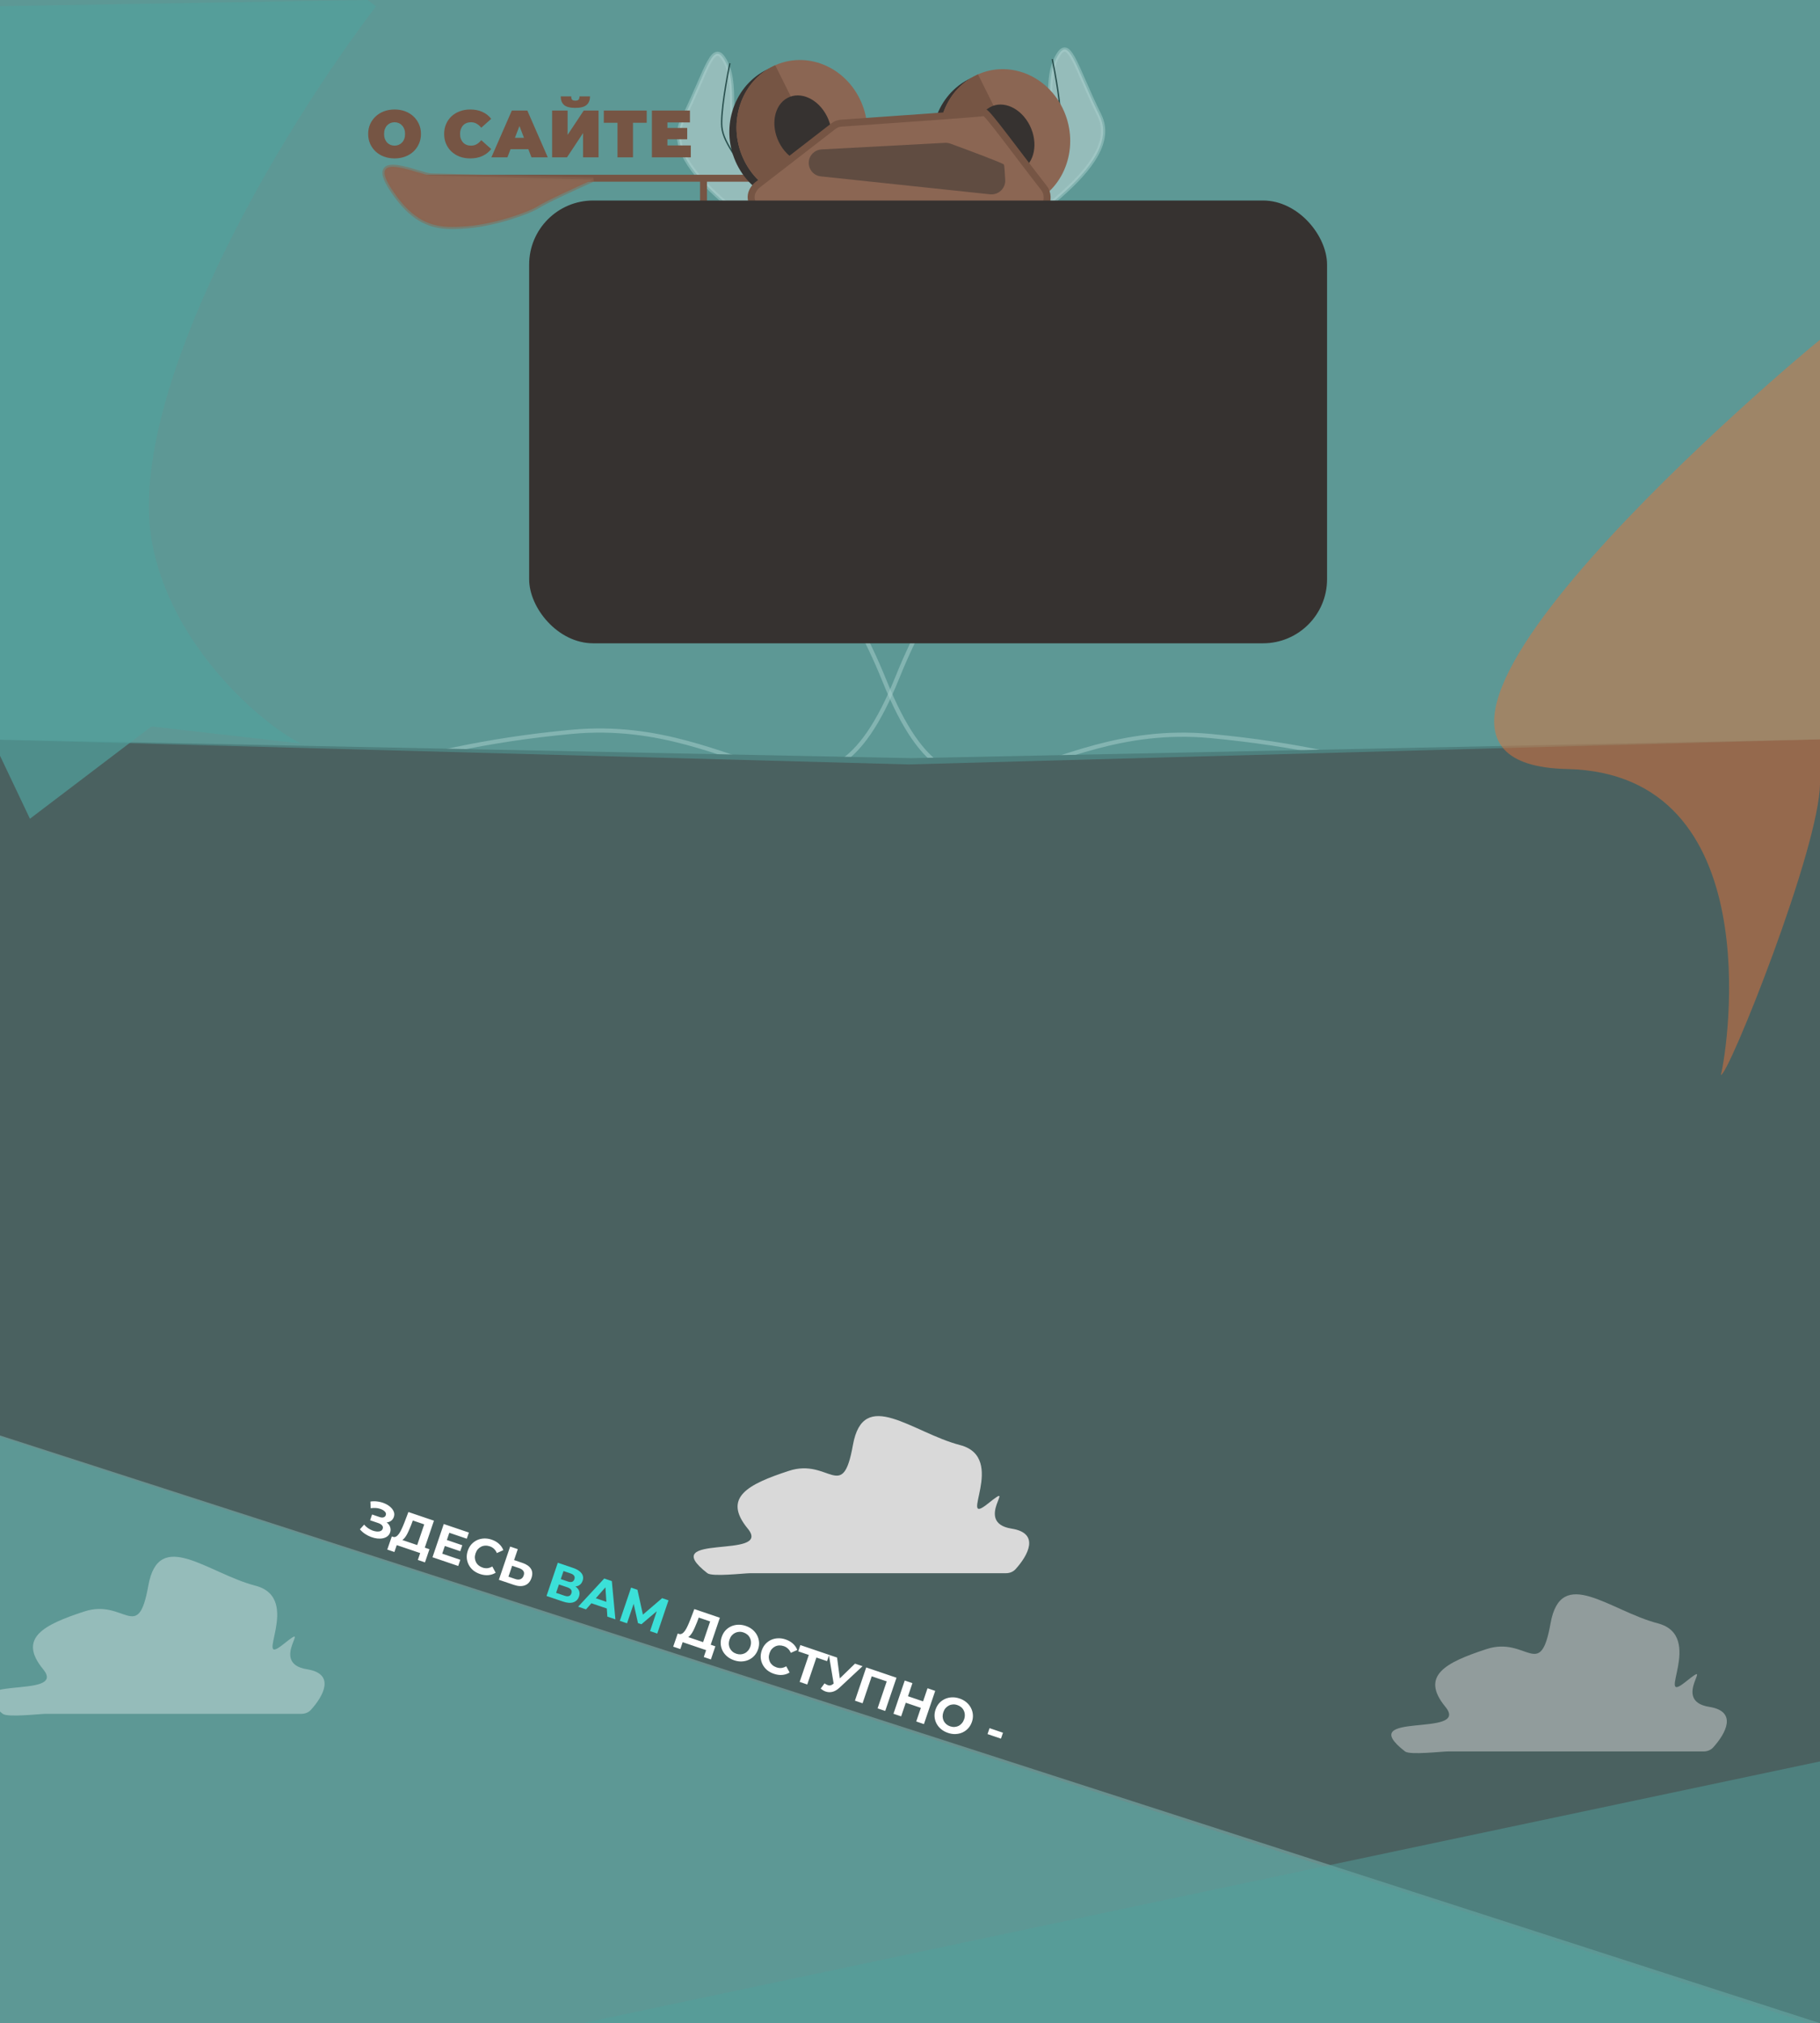 <svg width="1307" height="1453" viewBox="0 0 1307 1453" fill="none" xmlns="http://www.w3.org/2000/svg">
<rect x="0" y="0" width="1307" height="1453" fill="#808080" stroke="none"/>
<g clip-path="url(#clip0_98_52)">
<rect width="1307" height="1453" fill="#52A19D" fill-opacity="0.5"/>
<path d="M789.549 82.888C807.716 119.777 727.915 162.929 694.163 194.001L717.678 128.378L731.806 108.889C731.541 104.461 733.927 95.233 745.59 93.747C760.168 91.89 749.085 61.27 758.353 42.401C767.622 23.531 771.382 46 789.549 82.888Z" fill="#D9D9D9"/>
<path d="M-11.281 531.029C36.883 598.996 -14.078 600.707 111.946 585.61C237.969 570.513 282.706 537.564 410.474 525.591C538.243 513.619 589.733 621.799 644.356 486.715C698.978 351.632 729.54 440.008 712.86 340.78C696.179 241.552 660.41 225.073 694.163 194.001M694.163 194.001C727.915 162.929 807.716 119.777 789.549 82.888C771.382 46 767.622 23.531 758.353 42.401C749.085 61.27 760.168 91.89 745.59 93.747C733.927 95.233 731.541 104.461 731.806 108.889L717.678 128.378L694.163 194.001Z" stroke="white" stroke-opacity="0.5" stroke-width="3"/>
<path d="M686.569 201.344C687.654 199.293 719.123 160.863 733.213 137.555C747.304 114.246 760.384 100.628 761.476 88.059C762.35 78.004 757.965 53.447 755.664 42.426" stroke="black"/>
<path d="M490.282 85.888C472.115 122.777 551.916 165.929 585.668 197.001L562.153 131.378L548.025 111.889C548.29 107.461 545.904 98.233 534.241 96.747C519.663 94.89 530.746 64.27 521.478 45.401C512.209 26.531 508.449 49 490.282 85.888Z" fill="#D9D9D9"/>
<path d="M1291.11 534.029C1242.95 601.996 1293.91 603.707 1167.89 588.61C1041.86 573.513 997.125 540.564 869.357 528.591C741.589 516.619 690.098 624.799 635.475 489.715C580.853 354.632 550.291 443.008 566.971 343.78C583.652 244.552 619.421 228.073 585.668 197.001M585.668 197.001C551.916 165.929 472.115 122.777 490.282 85.888C508.449 49 512.209 26.531 521.478 45.401C530.746 64.27 519.663 94.89 534.241 96.747C545.904 98.233 548.29 107.461 548.025 111.889L562.153 131.378L585.668 197.001Z" stroke="white" stroke-opacity="0.5" stroke-width="3"/>
<path d="M593.262 204.344C592.177 202.293 560.708 163.863 546.618 140.555C532.527 117.246 519.447 103.628 518.355 91.059C517.481 81.004 521.866 56.447 524.167 45.426" stroke="black"/>
<path d="M-9 531L654.534 544.5L1307 531V1028V1453L-9 1028V531Z" fill="#4A6160"/>
<path d="M-10 0H1307V531L652.537 549L-10 531V0Z" fill="#52A19D" fill-opacity="0.5"/>
<path d="M108.788 387.249C92.816 290.903 182.656 120.245 270 4.481L264.011 0L-2.513 4.481L-10 521.684L21.5 588L108.788 521.684L216 533.965C189.88 521.268 121.565 464.325 108.788 387.249Z" fill="#52A19D" fill-opacity="0.7"/>
<path d="M306 128C386.273 128 452.481 128 505.215 128M656 128C637.124 128 587.617 128 505.215 128M505.215 443.139V450V128" stroke="#765544" stroke-width="5"/>
<path d="M283.353 113.768C280.633 113.768 278.105 113.336 275.769 112.472C273.465 111.608 271.465 110.392 269.769 108.824C268.073 107.224 266.745 105.352 265.785 103.208C264.857 101.064 264.393 98.728 264.393 96.2C264.393 93.64 264.857 91.304 265.785 89.192C266.745 87.048 268.073 85.192 269.769 83.624C271.465 82.024 273.465 80.792 275.769 79.928C278.105 79.064 280.633 78.632 283.353 78.632C286.105 78.632 288.633 79.064 290.937 79.928C293.241 80.792 295.241 82.024 296.937 83.624C298.633 85.192 299.945 87.048 300.873 89.192C301.833 91.304 302.313 93.64 302.313 96.2C302.313 98.728 301.833 101.064 300.873 103.208C299.945 105.352 298.633 107.224 296.937 108.824C295.241 110.392 293.241 111.608 290.937 112.472C288.633 113.336 286.105 113.768 283.353 113.768ZM283.353 104.6C284.409 104.6 285.385 104.408 286.281 104.024C287.209 103.64 288.009 103.096 288.681 102.392C289.385 101.656 289.929 100.776 290.313 99.752C290.697 98.696 290.889 97.512 290.889 96.2C290.889 94.888 290.697 93.72 290.313 92.696C289.929 91.64 289.385 90.76 288.681 90.056C288.009 89.32 287.209 88.76 286.281 88.376C285.385 87.992 284.409 87.8 283.353 87.8C282.297 87.8 281.305 87.992 280.377 88.376C279.481 88.76 278.681 89.32 277.977 90.056C277.305 90.76 276.777 91.64 276.393 92.696C276.009 93.72 275.817 94.888 275.817 96.2C275.817 97.512 276.009 98.696 276.393 99.752C276.777 100.776 277.305 101.656 277.977 102.392C278.681 103.096 279.481 103.64 280.377 104.024C281.305 104.408 282.297 104.6 283.353 104.6ZM337.677 113.768C334.989 113.768 332.493 113.352 330.189 112.52C327.917 111.656 325.933 110.44 324.237 108.872C322.573 107.304 321.277 105.448 320.349 103.304C319.421 101.16 318.957 98.792 318.957 96.2C318.957 93.608 319.421 91.24 320.349 89.096C321.277 86.952 322.573 85.096 324.237 83.528C325.933 81.96 327.917 80.76 330.189 79.928C332.493 79.064 334.989 78.632 337.677 78.632C340.973 78.632 343.885 79.208 346.413 80.36C348.973 81.512 351.085 83.176 352.749 85.352L345.597 91.736C344.605 90.488 343.501 89.528 342.285 88.856C341.101 88.152 339.757 87.8 338.253 87.8C337.069 87.8 335.997 87.992 335.037 88.376C334.077 88.76 333.245 89.32 332.541 90.056C331.869 90.792 331.341 91.688 330.957 92.744C330.573 93.768 330.381 94.92 330.381 96.2C330.381 97.48 330.573 98.648 330.957 99.704C331.341 100.728 331.869 101.608 332.541 102.344C333.245 103.08 334.077 103.64 335.037 104.024C335.997 104.408 337.069 104.6 338.253 104.6C339.757 104.6 341.101 104.264 342.285 103.592C343.501 102.888 344.605 101.912 345.597 100.664L352.749 107.048C351.085 109.192 348.973 110.856 346.413 112.04C343.885 113.192 340.973 113.768 337.677 113.768ZM352.871 113L367.559 79.4H378.695L393.383 113H381.671L370.823 84.776H375.239L364.391 113H352.871ZM361.607 107.144L364.487 98.984H379.943L382.823 107.144H361.607ZM396.484 113V79.4H407.62V96.872L419.188 79.4H429.844V113H418.708V95.576L407.188 113H396.484ZM413.14 77.48C409.332 77.48 406.628 76.776 405.028 75.368C403.46 73.928 402.676 71.88 402.676 69.224H410.212C410.212 70.28 410.42 71.064 410.836 71.576C411.284 72.056 412.052 72.296 413.14 72.296C414.26 72.296 415.044 72.056 415.492 71.576C415.94 71.064 416.164 70.28 416.164 69.224H423.7C423.7 71.88 422.884 73.928 421.252 75.368C419.652 76.776 416.948 77.48 413.14 77.48ZM443.444 113V85.736L445.892 88.184H433.604V79.4H464.42V88.184H452.132L454.58 85.736V113H443.444ZM478.524 91.88H493.5V100.04H478.524V91.88ZM479.292 104.456H496.092V113H468.156V79.4H495.468V87.944H479.292V104.456Z" fill="#765544"/>
<ellipse cx="47.962" cy="50" rx="47.962" ry="50" transform="matrix(0.88 -0.475 0.446 0.895 652.626 80.102)" fill="#363230"/>
<ellipse cx="47.022" cy="50" rx="47.022" ry="50" transform="matrix(0.88 -0.475 0.446 0.895 657.866 77.27)" fill="#8B6653"/>
<path fill-rule="evenodd" clip-rule="evenodd" d="M702.329 53.398L746.783 142.678C745.82 143.298 744.828 143.885 743.808 144.436C720.96 156.781 692.46 146.749 680.152 122.029C667.844 97.31 676.388 67.263 699.236 54.919C700.256 54.367 701.288 53.861 702.329 53.398Z" fill="#765544"/>
<ellipse cx="19.593" cy="25.167" rx="19.593" ry="25.167" transform="matrix(0.88 -0.475 0.446 0.895 693.831 86.239)" fill="#363230"/>
<ellipse cx="47.962" cy="50" rx="47.962" ry="50" transform="matrix(0.88 -0.475 0.446 0.895 507 73.535)" fill="#363230"/>
<ellipse cx="47.022" cy="50" rx="47.022" ry="50" transform="matrix(0.88 -0.475 0.446 0.895 512.24 70.704)" fill="#8B6653"/>
<path fill-rule="evenodd" clip-rule="evenodd" d="M556.703 46.831L601.157 136.112C600.194 136.731 599.202 137.318 598.182 137.869C575.334 150.214 546.834 140.182 534.526 115.462C522.218 90.743 530.762 60.696 553.61 48.352C554.63 47.801 555.662 47.294 556.703 46.831Z" fill="#765544"/>
<ellipse cx="19.593" cy="25.167" rx="19.593" ry="25.167" transform="matrix(0.88 -0.475 0.446 0.895 548.205 79.672)" fill="#363230"/>
<path d="M707.014 80.837C708.728 80.311 731.947 112.302 749.737 135.012C755.472 142.333 749.469 155.328 740.17 155.156L549.245 151.617C541.432 151.473 536.796 142.823 541.003 136.237L541.539 135.397C542.158 134.428 542.94 133.573 543.849 132.869L598.592 90.533C600.159 89.321 602.043 88.603 604.019 88.467C639.417 86.038 705.119 81.419 707.014 80.837Z" fill="#8B6653" stroke="#765544" stroke-width="5"/>
<path d="M589.984 107.31L678.595 102.588C679.937 102.517 681.273 102.713 682.536 103.174C696.223 108.171 720.406 117.196 720.95 118.203C721.277 118.808 721.611 123.801 721.879 129.286C722.175 135.346 716.957 140.184 710.924 139.545L589.477 126.667C580.488 125.714 577.561 114.076 585.029 108.984C586.497 107.984 588.21 107.405 589.984 107.31Z" fill="#363230" fill-opacity="0.5"/>
<rect x="380" y="144" width="573" height="318" rx="46" fill="#363230"/>
<path d="M281 135.5C262.5 107 302 126 309.5 126L426 129C415.167 133.833 392.1 144.4 386.5 148C379.5 152.5 355 161 335.5 162.5C316 164 299.5 164 281 135.5Z" fill="#8B6653" stroke="#8B6653" stroke-opacity="0.5" stroke-width="3"/>
<path d="M1125.28 552.287C943.554 548.284 1292.82 255.01 1307 244V562.297C1307 608.339 1240.89 773.327 1235.82 771.992C1240.89 752.14 1270.66 555.49 1125.28 552.287Z" fill="#E0733A" fill-opacity="0.5"/>
<path d="M1307 1265L418 1453H1307V1265Z" fill="#52A19D" fill-opacity="0.5"/>
<path d="M722.462 1129.83H550H538.895C534.407 1129.83 511.545 1132.58 508 1129.83C470 1100.33 555.5 1120.33 537 1097.83C518.5 1075.33 537.5 1065.83 566.5 1056.33C595.5 1046.83 605 1079.83 612.5 1037.83C620 995.832 655 1028.83 689.5 1037.83C724 1046.83 687 1097.83 709.5 1079.83C732 1061.83 698 1093.33 726.5 1097.83C747.109 1101.09 738.223 1117.11 729.309 1126.93C727.568 1128.85 725.053 1129.83 722.462 1129.83Z" fill="#D9D9D9"/>
<path d="M1223.46 1257.83H1051H1039.9C1035.41 1257.83 1012.55 1260.58 1009 1257.83C971 1228.33 1056.5 1248.33 1038 1225.83C1019.5 1203.33 1038.5 1193.83 1067.5 1184.33C1096.5 1174.83 1106 1207.83 1113.5 1165.83C1121 1123.83 1156 1156.83 1190.5 1165.83C1225 1174.83 1188 1225.83 1210.5 1207.83C1233 1189.83 1199 1221.33 1227.5 1225.83C1248.11 1229.09 1239.22 1245.11 1230.31 1254.93C1228.57 1256.85 1226.05 1257.83 1223.46 1257.83Z" fill="#D9D9D9" fill-opacity="0.5"/>
<path d="M216.462 1230.83H44H32.895C28.407 1230.83 5.545 1233.58 2 1230.83C-36.001 1201.33 49.5 1221.33 31 1198.83C12.5 1176.33 31.5 1166.83 60.5 1157.33C89.5 1147.83 99 1180.83 106.5 1138.83C114 1096.83 149 1129.83 183.5 1138.83C218 1147.83 181 1198.83 203.5 1180.83C226 1162.83 192 1194.33 220.5 1198.83C241.109 1202.09 232.223 1218.11 223.309 1227.93C221.568 1229.85 219.053 1230.83 216.462 1230.83Z" fill="#D9D9D9"/>
<path d="M-9 1029L1299 1453H-9V1029Z" fill="#52A19D" fill-opacity="0.5"/>
<path d="M258.454 1098.31L261.501 1094.94C262.315 1095.9 263.244 1096.75 264.287 1097.48C265.361 1098.2 266.447 1098.77 267.545 1099.2C268.673 1099.6 269.735 1099.84 270.728 1099.9C271.745 1099.96 272.611 1099.84 273.326 1099.52C274.064 1099.22 274.564 1098.68 274.827 1097.9C275.135 1097 274.988 1096.2 274.385 1095.51C273.789 1094.8 272.866 1094.24 271.616 1093.81L265.787 1091.83L267.199 1087.67L272.619 1089.51C273.733 1089.89 274.673 1089.96 275.441 1089.71C276.232 1089.47 276.762 1088.96 277.032 1088.16C277.264 1087.48 277.222 1086.86 276.906 1086.29C276.598 1085.71 276.081 1085.18 275.355 1084.7C274.652 1084.23 273.808 1083.85 272.823 1083.54C271.838 1083.23 270.773 1083.04 269.627 1082.98C268.482 1082.93 267.343 1082.99 266.211 1083.19L265.987 1078.37C267.803 1078.09 269.613 1078.1 271.417 1078.38C273.253 1078.65 274.939 1079.14 276.475 1079.84C278.043 1080.52 279.374 1081.38 280.468 1082.41C281.571 1083.42 282.35 1084.52 282.807 1085.71C283.263 1086.9 283.275 1088.14 282.843 1089.41C282.457 1090.55 281.818 1091.46 280.927 1092.14C280.035 1092.83 278.974 1093.23 277.744 1093.34C276.536 1093.47 275.251 1093.3 273.887 1092.83L274.44 1091.65C276.031 1092.19 277.313 1092.93 278.287 1093.87C279.291 1094.79 279.95 1095.84 280.262 1097.01C280.605 1098.17 280.568 1099.36 280.151 1100.59C279.765 1101.72 279.111 1102.64 278.189 1103.34C277.297 1104.03 276.224 1104.5 274.971 1104.76C273.717 1105.02 272.369 1105.07 270.928 1104.91C269.487 1104.75 268.013 1104.39 266.506 1103.82C265.021 1103.27 263.583 1102.54 262.192 1101.64C260.808 1100.71 259.562 1099.6 258.454 1098.31ZM298.905 1111.67L304.646 1094.76L296.464 1091.98L295.181 1095.43C294.612 1096.88 294.035 1098.24 293.451 1099.51C292.89 1100.79 292.299 1101.94 291.679 1102.94C291.066 1103.93 290.428 1104.72 289.764 1105.33C289.123 1105.95 288.453 1106.32 287.754 1106.44L282.112 1103.69C282.922 1103.99 283.689 1103.93 284.412 1103.52C285.158 1103.11 285.872 1102.43 286.553 1101.47C287.241 1100.48 287.9 1099.29 288.531 1097.88C289.184 1096.48 289.833 1094.94 290.48 1093.26L293.288 1085.89L311.628 1092.11L304.359 1113.52L298.905 1111.67ZM278.122 1112.86L281.362 1103.43L308.394 1112.61L305.188 1122.05L300.075 1120.32L301.753 1115.37L284.913 1109.66L283.235 1114.6L278.122 1112.86ZM320.501 1105.85L331.989 1109.75L330.531 1114.04L319.043 1110.14L320.501 1105.85ZM317.577 1115.8L330.564 1120.21L329.06 1124.64L310.584 1118.37L318.686 1094.51L336.719 1100.63L335.214 1105.06L322.669 1100.8L317.577 1115.8ZM344.665 1130.4C342.824 1129.77 341.209 1128.9 339.818 1127.77C338.459 1126.62 337.388 1125.29 336.607 1123.79C335.826 1122.28 335.361 1120.66 335.211 1118.94C335.084 1117.22 335.326 1115.47 335.935 1113.67C336.545 1111.88 337.422 1110.34 338.568 1109.05C339.736 1107.78 341.089 1106.78 342.626 1106.06C344.186 1105.35 345.85 1104.96 347.619 1104.9C349.395 1104.82 351.215 1105.1 353.079 1105.73C355.147 1106.43 356.887 1107.43 358.299 1108.72C359.741 1109.99 360.795 1111.52 361.461 1113.29L356.805 1115.36C356.303 1114.15 355.629 1113.15 354.784 1112.35C353.946 1111.54 352.936 1110.93 351.754 1110.53C350.641 1110.15 349.556 1109.98 348.501 1110.03C347.446 1110.08 346.462 1110.33 345.548 1110.78C344.635 1111.23 343.827 1111.85 343.124 1112.65C342.444 1113.46 341.911 1114.43 341.526 1115.57C341.14 1116.71 340.971 1117.8 341.018 1118.86C341.088 1119.92 341.348 1120.91 341.798 1121.82C342.249 1122.74 342.878 1123.53 343.686 1124.21C344.494 1124.89 345.455 1125.42 346.569 1125.8C347.751 1126.2 348.919 1126.34 350.073 1126.23C351.235 1126.09 352.387 1125.68 353.529 1125.01L355.963 1129.48C354.356 1130.48 352.588 1131.06 350.66 1131.22C348.754 1131.38 346.756 1131.11 344.665 1130.4ZM375.251 1122.46C378.137 1123.44 380.144 1124.84 381.272 1126.67C382.408 1128.48 382.54 1130.66 381.668 1133.23C380.742 1135.96 379.165 1137.73 376.937 1138.54C374.731 1139.37 372.095 1139.26 369.027 1138.21L358.255 1134.56L366.357 1110.7L371.845 1112.56L369.183 1120.4L375.251 1122.46ZM370.109 1134.02C371.518 1134.5 372.751 1134.52 373.808 1134.1C374.866 1133.67 375.622 1132.79 376.077 1131.45C376.525 1130.13 376.436 1129.05 375.811 1128.2C375.216 1127.34 374.203 1126.67 372.771 1126.18L367.794 1124.49L365.132 1132.33L370.109 1134.02ZM504.236 1181.39L509.977 1164.48L501.795 1161.7L500.512 1165.14C499.943 1166.6 499.366 1167.96 498.782 1169.23C498.221 1170.51 497.63 1171.65 497.01 1172.66C496.397 1173.64 495.759 1174.44 495.095 1175.05C494.454 1175.67 493.784 1176.04 493.085 1176.15L487.443 1173.4C488.253 1173.7 489.02 1173.65 489.743 1173.23C490.489 1172.83 491.203 1172.14 491.884 1171.18C492.572 1170.2 493.231 1169.01 493.862 1167.6C494.515 1166.2 495.164 1164.66 495.811 1162.98L498.619 1155.6L516.958 1161.83L509.69 1183.24L504.236 1181.39ZM483.453 1182.58L486.693 1173.15L513.725 1182.33L510.519 1191.77L505.406 1190.03L507.084 1185.09L490.244 1179.37L488.566 1184.31L483.453 1182.58ZM527.196 1192.37C525.309 1191.73 523.664 1190.83 522.258 1189.67C520.876 1188.52 519.783 1187.18 518.979 1185.67C518.198 1184.16 517.733 1182.55 517.583 1180.82C517.456 1179.11 517.694 1177.36 518.295 1175.59C518.897 1173.82 519.771 1172.29 520.917 1171C522.085 1169.73 523.449 1168.73 525.009 1168.02C526.569 1167.31 528.248 1166.92 530.047 1166.84C531.846 1166.77 533.678 1167.05 535.541 1167.68C537.427 1168.32 539.05 1169.22 540.41 1170.36C541.793 1171.52 542.874 1172.85 543.655 1174.35C544.459 1175.87 544.936 1177.49 545.085 1179.21C545.243 1180.91 545.017 1182.66 544.407 1184.46C543.805 1186.23 542.917 1187.76 541.74 1189.06C540.572 1190.34 539.208 1191.33 537.648 1192.05C536.119 1192.74 534.455 1193.13 532.655 1193.2C530.879 1193.28 529.059 1193.01 527.196 1192.37ZM528.759 1187.66C529.827 1188.02 530.866 1188.17 531.876 1188.11C532.908 1188.05 533.881 1187.8 534.794 1187.35C535.707 1186.9 536.504 1186.27 537.184 1185.46C537.887 1184.66 538.431 1183.69 538.817 1182.56C539.203 1181.42 539.361 1180.32 539.291 1179.26C539.243 1178.2 538.995 1177.22 538.544 1176.31C538.117 1175.4 537.51 1174.61 536.725 1173.94C535.939 1173.27 535.012 1172.75 533.944 1172.39C532.876 1172.02 531.826 1171.87 530.793 1171.93C529.783 1171.99 528.822 1172.24 527.909 1172.69C526.995 1173.14 526.187 1173.77 525.485 1174.57C524.805 1175.38 524.272 1176.35 523.886 1177.49C523.508 1178.6 523.339 1179.7 523.378 1180.78C523.448 1181.84 523.697 1182.82 524.124 1183.73C524.575 1184.64 525.193 1185.43 525.978 1186.11C526.764 1186.78 527.691 1187.3 528.759 1187.66ZM555.755 1202.07C553.914 1201.45 552.299 1200.57 550.909 1199.44C549.549 1198.29 548.478 1196.96 547.698 1195.46C546.917 1193.95 546.451 1192.33 546.301 1190.61C546.174 1188.9 546.416 1187.14 547.025 1185.34C547.635 1183.55 548.512 1182.01 549.658 1180.73C550.826 1179.45 552.179 1178.45 553.716 1177.73C555.276 1177.02 556.94 1176.63 558.709 1176.58C560.485 1176.49 562.305 1176.77 564.169 1177.4C566.237 1178.1 567.977 1179.1 569.389 1180.39C570.831 1181.67 571.886 1183.19 572.551 1184.96L567.895 1187.03C567.393 1185.82 566.719 1184.82 565.874 1184.03C565.036 1183.21 564.026 1182.6 562.844 1182.2C561.731 1181.82 560.646 1181.66 559.591 1181.7C558.536 1181.75 557.552 1182 556.638 1182.45C555.725 1182.9 554.917 1183.53 554.214 1184.33C553.534 1185.13 553.002 1186.11 552.616 1187.24C552.23 1188.38 552.061 1189.47 552.108 1190.53C552.178 1191.59 552.438 1192.58 552.888 1193.49C553.339 1194.41 553.968 1195.2 554.776 1195.88C555.585 1196.56 556.545 1197.09 557.659 1197.47C558.841 1197.87 560.009 1198.02 561.163 1197.9C562.325 1197.76 563.477 1197.36 564.619 1196.68L567.053 1201.15C565.446 1202.16 563.679 1202.73 561.75 1202.89C559.844 1203.05 557.846 1202.78 555.755 1202.07ZM574.259 1207.9L581.262 1187.27L582.095 1188.96L573.232 1185.95L574.759 1181.45L595.451 1188.48L593.923 1192.98L585.06 1189.97L586.716 1189.13L579.713 1209.75L574.259 1207.9ZM592.131 1208.95C593.318 1209.78 594.381 1210.27 595.321 1210.41C596.292 1210.54 597.315 1210.18 598.39 1209.32L600.139 1207.98L600.847 1207.57L614.011 1194.78L619.431 1196.62L602.86 1212.06C601.372 1213.45 599.849 1214.39 598.291 1214.88C596.755 1215.37 595.229 1215.42 593.713 1215.04C592.19 1214.67 590.745 1213.89 589.377 1212.69L592.131 1208.95ZM599.182 1212.14L595.228 1188.4L601.125 1190.41L603.594 1209.11L599.182 1212.14ZM613.953 1221.37L622.055 1197.51L643.804 1204.9L635.702 1228.76L630.213 1226.9L637.216 1206.27L638.049 1207.96L624.754 1203.45L626.444 1202.61L619.441 1223.24L613.953 1221.37ZM666.081 1212.46L671.604 1214.34L663.502 1238.2L657.979 1236.32L666.081 1212.46ZM647.139 1232.64L641.617 1230.77L649.719 1206.91L655.241 1208.78L647.139 1232.64ZM661.71 1226.68L650.052 1222.72L651.638 1218.05L663.296 1222.01L661.71 1226.68ZM680.761 1244.51C678.875 1243.87 677.229 1242.97 675.824 1241.81C674.441 1240.66 673.348 1239.32 672.545 1237.81C671.764 1236.3 671.298 1234.69 671.149 1232.96C671.022 1231.25 671.259 1229.5 671.861 1227.73C672.463 1225.96 673.336 1224.43 674.482 1223.15C675.65 1221.87 677.014 1220.88 678.574 1220.16C680.134 1219.45 681.814 1219.06 683.613 1218.98C685.412 1218.91 687.243 1219.19 689.107 1219.82C690.993 1220.46 692.616 1221.36 693.976 1222.5C695.358 1223.66 696.44 1224.99 697.221 1226.49C698.024 1228.01 698.501 1229.63 698.651 1231.35C698.808 1233.05 698.582 1234.8 697.973 1236.6C697.371 1238.37 696.482 1239.9 695.306 1241.2C694.138 1242.48 692.774 1243.47 691.214 1244.19C689.684 1244.88 688.02 1245.27 686.221 1245.34C684.445 1245.42 682.625 1245.15 680.761 1244.51ZM682.324 1239.8C683.392 1240.16 684.431 1240.31 685.441 1240.25C686.474 1240.19 687.446 1239.94 688.36 1239.49C689.273 1239.04 690.07 1238.41 690.749 1237.6C691.452 1236.8 691.996 1235.83 692.382 1234.7C692.768 1233.56 692.926 1232.46 692.856 1231.4C692.809 1230.34 692.56 1229.36 692.11 1228.45C691.682 1227.54 691.076 1226.75 690.29 1226.08C689.504 1225.41 688.578 1224.89 687.509 1224.53C686.441 1224.16 685.391 1224.01 684.359 1224.07C683.349 1224.13 682.387 1224.38 681.474 1224.84C680.561 1225.29 679.753 1225.91 679.05 1226.71C678.37 1227.52 677.837 1228.49 677.451 1229.63C677.073 1230.74 676.904 1231.84 676.944 1232.92C677.014 1233.98 677.262 1234.96 677.69 1235.87C678.14 1236.78 678.758 1237.57 679.544 1238.25C680.329 1238.92 681.256 1239.44 682.324 1239.8ZM709.172 1245.38L710.618 1241.12L720.266 1244.39L718.819 1248.65L709.172 1245.38Z" fill="white"/>
<path d="M392.476 1146.18L400.578 1122.31L411.691 1126.09C414.464 1127.03 416.442 1128.3 417.624 1129.89C418.807 1131.48 419.063 1133.27 418.391 1135.24C417.728 1137.2 416.483 1138.47 414.659 1139.07C412.842 1139.65 410.729 1139.52 408.32 1138.71L409.453 1137.49C412.135 1138.4 414.033 1139.64 415.148 1141.21C416.262 1142.78 416.476 1144.58 415.789 1146.6C415.079 1148.69 413.725 1150.07 411.725 1150.73C409.756 1151.38 407.26 1151.2 404.237 1150.17L392.476 1146.18ZM399.354 1143.95L405.421 1146.01C406.694 1146.44 407.745 1146.52 408.574 1146.24C409.402 1145.97 409.994 1145.31 410.349 1144.26C410.689 1143.26 410.61 1142.41 410.113 1141.71C409.624 1140.99 408.743 1140.41 407.47 1139.98L401.402 1137.92L399.354 1143.95ZM402.71 1134.06L407.858 1135.81C409.062 1136.22 410.052 1136.29 410.828 1136.02C411.611 1135.73 412.165 1135.11 412.489 1134.15C412.813 1133.2 412.749 1132.38 412.298 1131.69C411.854 1130.98 411.03 1130.43 409.825 1130.02L404.678 1128.27L402.71 1134.06ZM415.184 1153.89L433.921 1133.64L439.375 1135.49L441.943 1162.97L436.148 1161L434.574 1136.97L436.756 1137.72L420.842 1155.81L415.184 1153.89ZM422.238 1150.58L425.127 1146.88L437.399 1151.05L437.475 1155.75L422.238 1150.58ZM445.108 1164.05L453.209 1140.18L457.777 1141.74L462.218 1162.02L459.798 1161.2L475.503 1147.75L480.071 1149.3L472.003 1173.18L466.822 1171.42L472.193 1155.49L473.182 1155.82L460.622 1166.5L458.168 1165.67L454.535 1149.49L455.694 1149.89L450.289 1165.81L445.108 1164.05Z" fill="#3BE0D8"/>
</g>
<defs>
<clipPath id="clip0_98_52">
<rect width="1307" height="1453" fill="white"/>
</clipPath>
</defs>
</svg>
